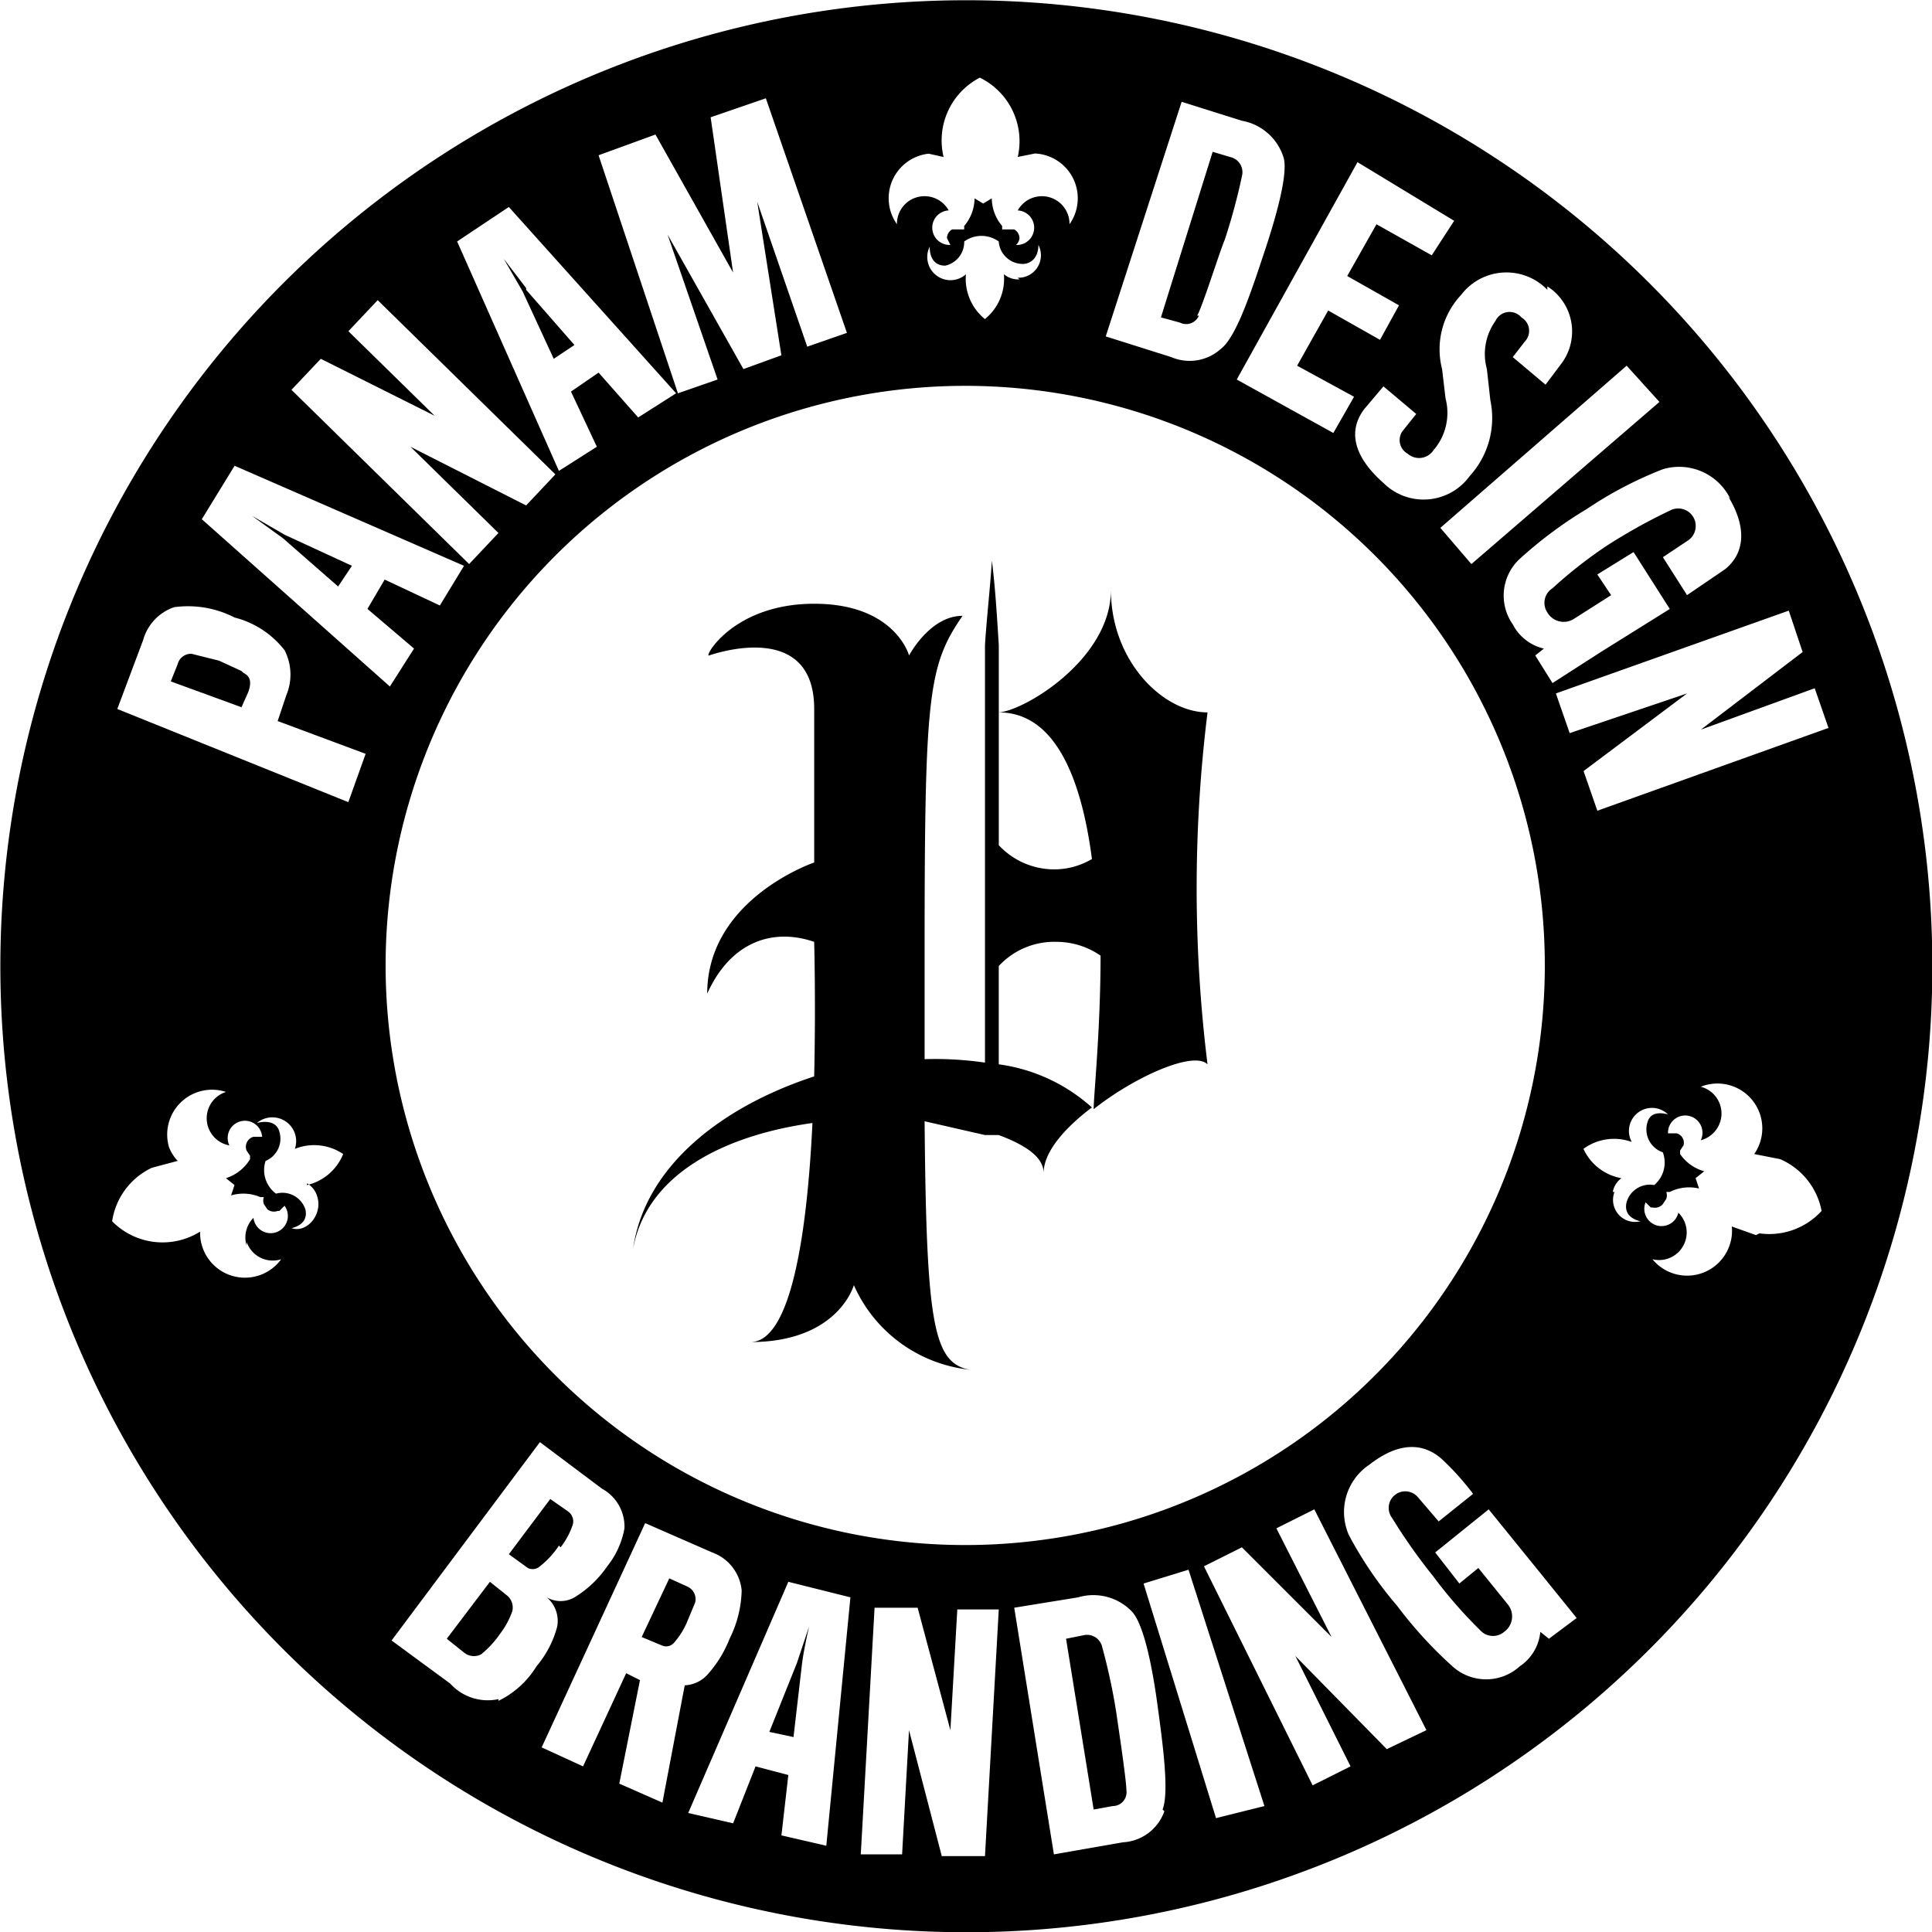 <svg xmlns="http://www.w3.org/2000/svg" xmlns:xlink="http://www.w3.org/1999/xlink" width="80" height="80" viewBox="0 0 80 80">
  <defs>
    <clipPath id="clip-path">
      <rect id="Rectangle_70" data-name="Rectangle 70" width="80" height="80" fill="none"/>
    </clipPath>
  </defs>
  <g id="logoblk80" clip-path="url(#clip-path)">
    <path id="Tracé_27" data-name="Tracé 27" d="M60.486,53.357c-.571-.571-3,.5-4.714,1.857,0-.571.286-3.286.286-6.357h0a3.214,3.214,0,0,0-1.786-.571,3.143,3.143,0,0,0-2.429,1v4.071A7.214,7.214,0,0,1,55.7,55.143c-1.143.857-2,1.857-2,2.714,0-.643-.714-1.143-1.857-1.571h-.571l-2.5-.571c.071,8.357.357,10,1.857,10.286a5.929,5.929,0,0,1-4.786-3.5s-.643,2.357-4.286,2.357c1.714,0,2.357-4.643,2.571-9.071-3.571.5-6.857,2.071-7.429,5.214.5-3.5,3.786-5.929,7.5-7.143.071-3.071,0-5.571,0-5.571-1.643-.571-3.429-.071-4.429,2.143C39.771,46.5,44.2,45,44.2,45V38.643c0-3.714-4.143-2.286-4.357-2.214s1-2.143,4.357-2.143,3.929,2.143,3.929,2.143.857-1.643,2.214-1.643c-1.429,2.071-1.571,3.286-1.571,13.929v4.429a14.214,14.214,0,0,1,2.5.143V36c.071-1.143.214-2.357.286-3.5.143,1.143.214,2.357.286,3.5v2.714h0v5.571a3.143,3.143,0,0,0,2.286,1,3.071,3.071,0,0,0,1.571-.429c-.429-3.286-1.5-6.071-3.857-6.071h0c1.071-.071,4.643-2.214,4.643-5.071,0,2.929,2.143,5.071,4,5.071a59.215,59.215,0,0,0,0,14.571" transform="translate(-10.486 -9.286)"/>
    <path id="Tracé_28" data-name="Tracé 28" d="M27.686,91.7,25.9,94.057l.714.571a.643.643,0,0,0,.714.071,4.071,4.071,0,0,0,.786-.857,3.357,3.357,0,0,0,.5-.929.643.643,0,0,0-.214-.643Z" transform="translate(-7.4 -26.2)"/>
    <path id="Tracé_29" data-name="Tracé 29" d="M39.129,91.857l-.786-.357L37.2,93.929l.857.357a.429.429,0,0,0,.5-.143,3.143,3.143,0,0,0,.5-.786l.357-.857a.571.571,0,0,0-.286-.643" transform="translate(-10.629 -26.143)"/>
    <path id="Tracé_30" data-name="Tracé 30" d="M45.6,98.871l.357-3.071c.071-.571.286-1.5.286-1.5l-.5,1.5L44.6,98.657Z" transform="translate(-12.743 -26.943)"/>
    <path id="Tracé_31" data-name="Tracé 31" d="M31.643,88.9a3.143,3.143,0,0,0,.5-.929.5.5,0,0,0-.214-.571l-.714-.5L29.5,89.186l.786.571a.451.451,0,0,0,.5-.071,3.572,3.572,0,0,0,.786-.857" transform="translate(-8.429 -24.829)"/>
    <path id="Tracé_32" data-name="Tracé 32" d="M68.8,15.586c.214-.357.929-2.643,1.143-3.143A25.289,25.289,0,0,0,70.657,9.8a.643.643,0,0,0-.5-.786L69.443,8.8,67.3,15.657l.786.214a.571.571,0,0,0,.786-.286" transform="translate(-19.229 -2.514)"/>
    <path id="Tracé_33" data-name="Tracé 33" d="M14.6,29.9l1.286.929,2.286,2,.571-.857-2.786-1.286L14.6,29.9" transform="translate(-4.171 -8.543)"/>
    <path id="Tracé_34" data-name="Tracé 34" d="M30.129,16.214,29.2,15l.786,1.357,1.286,2.786.857-.571-2-2.286" transform="translate(-8.343 -4.286)"/>
    <path id="Tracé_35" data-name="Tracé 35" d="M12.829,38.614l-.929-.429L10.757,37.9a.571.571,0,0,0-.571.429l-.286.714,2.929,1.071.286-.643c.143-.429.071-.643-.214-.786" transform="translate(-2.829 -10.828)"/>
    <path id="Tracé_36" data-name="Tracé 36" d="M63.3,95.292a.643.643,0,0,0-.786-.5l-.714.143,1.143,7.071.786-.143a.571.571,0,0,0,.571-.643c0-.429-.357-2.786-.429-3.286a25,25,0,0,0-.571-2.643" transform="translate(-17.657 -27.078)"/>
    <path id="Tracé_37" data-name="Tracé 37" d="M79.36,32.787A40,40,0,1,0,47.217,79.358,40,40,0,0,0,79.36,32.787M71.575,20.573c.857,1.429.571,2.429-.143,3L69.86,24.644l-1-1.571,1.071-.714a.725.725,0,0,0-.786-1.214,23.428,23.428,0,0,0-2.571,1.429,18.641,18.641,0,0,0-2.286,1.786.714.714,0,0,0-.214,1,.786.786,0,0,0,1.071.286l1.571-1-.571-.857,1.5-.929,1.5,2.357L66.289,27l-2,1.286-.714-1.143.357-.286a1.929,1.929,0,0,1-1.286-1,2.071,2.071,0,0,1,.286-2.714,17.571,17.571,0,0,1,2.786-2.071A16.143,16.143,0,0,1,68.86,19.43a2.357,2.357,0,0,1,2.786,1.214m-2.929-4-7.786,6.714-1.286-1.5,7.714-6.714Zm-4.643-4.786a2.214,2.214,0,0,1,.571,3.214L64,15.93l-1.357-1.143.5-.643a.643.643,0,0,0-.143-1,.643.643,0,0,0-1.071.143,2.357,2.357,0,0,0-.357,2l.143,1.286a3.571,3.571,0,0,1-.857,3.143A2.357,2.357,0,0,1,57.289,20c-1.214-1.071-1.5-2.143-.786-3.071L57.289,16l1.357,1.143-.571.714a.643.643,0,0,0,.214.929.714.714,0,0,0,1.071-.143,2.357,2.357,0,0,0,.5-2.143l-.143-1.214a3.286,3.286,0,0,1,.786-3.071A2.357,2.357,0,0,1,64.075,12M60.217,9.144l-.929,1.429L57,9.287,55.789,11.43l2.143,1.214-.786,1.429L55,12.858l-1.286,2.286,2.357,1.286-.857,1.5-4-2.214,5-9ZM48.932,4.216l2.5.786a2.214,2.214,0,0,1,1.714,1.5c.214.643-.286,2.429-.786,3.929s-1.143,3.5-1.786,4a1.929,1.929,0,0,1-2.071.357l-2.714-.857Zm-10.5,2.143.643.143a2.929,2.929,0,0,1,1.5-3.286A2.929,2.929,0,0,1,42.146,6.5l.714-.143a1.857,1.857,0,0,1,1.429,2.929,1.143,1.143,0,0,0-2.143-.571.715.715,0,0,1-.071,1.429.429.429,0,0,0,.143-.286h0A.429.429,0,0,0,42,9.5h-.5V9.358a1.786,1.786,0,0,1-.429-1.143l-.357.214-.357-.214a1.786,1.786,0,0,1-.429,1.143V9.5h-.5a.429.429,0,0,0-.214.357h0l.143.286a.715.715,0,1,1-.071-1.429,1.143,1.143,0,0,0-2.143.571,1.857,1.857,0,0,1,1.429-2.929m3.643,5.214a.929.929,0,0,1-.643-.214,2.143,2.143,0,0,1-.786,1.857A2.143,2.143,0,0,1,40,11.358a.96.96,0,0,1-1.5-1.143c0,.571.286.786.643.786a1,1,0,0,0,.786-1,1.214,1.214,0,0,1,1.429,0,1,1,0,0,0,1,.929c.286,0,.643-.214.643-.786a.929.929,0,0,1-.857,1.357m-15-5.929,3.214,5.714-.929-6.429,2.286-.786,3.357,9.714-1.643.571-2.071-6,1,6.357-1.571.571L27.646,9.716l2.071,6-1.643.571L24.789,6.43Zm-6.071,3L28,16.287l-1.571,1L24.789,15.43l-1.143.786L24.717,18.5l-1.571,1L18.932,10Zm-7.786,6.286L18,17.216l-3.571-3.5,1.214-1.286L23,19.644,21.789,20.93,17,18.5l3.643,3.571-1.214,1.286-7.357-7.214ZM9.717,19.287l9.5,4.143-1,1.643L15.932,24l-.714,1.214,1.929,1.643-1,1.571L8.36,21.5Zm.5,32.143a1.143,1.143,0,0,0,1.429.714A1.857,1.857,0,0,1,8.289,51a2.929,2.929,0,0,1-3.643-.429,2.929,2.929,0,0,1,1.643-2.214l1.071-.286A1.786,1.786,0,0,1,7,47.5,1.857,1.857,0,0,1,9.36,45.216,1.143,1.143,0,0,0,9.5,47.43a.714.714,0,1,1,1.357-.357H10.5a.429.429,0,0,0-.286.571l.143.214V48a1.786,1.786,0,0,1-1,.786l.357.286-.143.429a1.786,1.786,0,0,1,1.214.071h.143a.429.429,0,0,0,0,.286l.143.214a.429.429,0,0,0,.429.071h.071l.214-.214a.714.714,0,1,1-1.286.5,1.143,1.143,0,0,0-.286,1.143M12.717,49a.929.929,0,0,1,.429.571c.214.714-.429,1.5-1.071,1.286.571-.143.643-.5.571-.786a1,1,0,0,0-1.214-.643A1.214,1.214,0,0,1,11,48.073a1,1,0,0,0,.571-1.214c-.071-.286-.357-.5-.929-.357a.986.986,0,0,1,1.571,1.071,2.143,2.143,0,0,1,2,.214,2.143,2.143,0,0,1-1.5,1.286m1.714-15.857L4.86,29.358,5.932,26.5a2,2,0,0,1,1.286-1.357,4.214,4.214,0,0,1,2.5.429,3.806,3.806,0,0,1,2.071,1.357,2.214,2.214,0,0,1,.071,1.857L11.5,29.858l3.643,1.357ZM35.717,16.358a24,24,0,1,1-15.472,9.949,24,24,0,0,1,15.472-9.949m-15.071,54a2.094,2.094,0,0,1-2-.643L16.217,67.93l6.143-8.214,2.571,1.929a1.786,1.786,0,0,1,.929,1.643,3.5,3.5,0,0,1-.714,1.571,4.429,4.429,0,0,1-1.357,1.286,1.143,1.143,0,0,1-1.143,0,1.286,1.286,0,0,1,.429,1.214A4.214,4.214,0,0,1,22.217,69a3.786,3.786,0,0,1-1.571,1.429m6.786,4.214-1.786-.786.857-4.286-.571-.286-1.786,3.857-1.714-.786,4.286-9.286L29.5,64.287a1.857,1.857,0,0,1,1.214,1.571,4.714,4.714,0,0,1-.5,2,4.929,4.929,0,0,1-.929,1.5,1.357,1.357,0,0,1-.929.429Zm6.786,1.786L32.36,76l.286-2.5-1.357-.357L30.36,75.5,28.5,75.073,32.646,65.5l2.571.643Zm6.571.429H39l-1.357-5.214-.286,5.143H35.646l.571-10.214H38l1.357,5.071.286-5H41.36ZM48.217,75A1.929,1.929,0,0,1,46.5,76.287l-2.857.5L42,66.573l2.643-.429a2.214,2.214,0,0,1,2.214.571c.5.5.857,2.286,1.071,3.857s.5,3.643.214,4.357m2.214.357-3-9.714L49.217,65l3.143,9.786Zm7.071-2.857-3.786-3.857,2.286,4.571-1.571.786-4.5-9.071,1.571-.786,3.714,3.714-2.286-4.5,1.571-.786,4.643,9.143Zm6.714-4.571-.357-.286A1.929,1.929,0,0,1,62.932,69a2.071,2.071,0,0,1-2.786,0,17.428,17.428,0,0,1-2.286-2.5,16.071,16.071,0,0,1-2-2.929,2.357,2.357,0,0,1,.857-2.929c1.286-1,2.286-.857,3-.214A11.143,11.143,0,0,1,61,61.858L59.575,63l-.857-1a.686.686,0,0,0-1.071.857,23.213,23.213,0,0,0,1.714,2.429A18.856,18.856,0,0,0,61.289,67.5a.714.714,0,0,0,1,.071.786.786,0,0,0,.143-1.143l-1.214-1.5-.786.643-1-1.286L61.646,62.5l2.143,2.643L65.289,67Zm2.643-18.5a.929.929,0,0,1,.357-.571,2.143,2.143,0,0,1-1.571-1.214,2.143,2.143,0,0,1,2-.286.954.954,0,0,1,1.5-1.143c-.571-.143-.786.071-.857.357a1,1,0,0,0,.643,1.214,1.214,1.214,0,0,1-.357,1.357,1,1,0,0,0-1.143.714c-.071.286,0,.643.571.786a.913.913,0,0,1-1.071-1.214m5.857,1.786-1-.357a1.786,1.786,0,0,1-.071.714,1.857,1.857,0,0,1-3.214.643A1.143,1.143,0,0,0,69.5,50.216a.714.714,0,1,1-1.357-.429L68.36,50h.071a.429.429,0,0,0,.429-.143L69,49.644a.429.429,0,0,0,0-.286h.143a1.786,1.786,0,0,1,1.214-.143l-.143-.429.357-.286a1.786,1.786,0,0,1-1-.714v-.143l.143-.214a.407.407,0,0,0-.286-.5h-.357a.714.714,0,1,1,1.357.286,1.143,1.143,0,0,0,0-2.214,1.857,1.857,0,0,1,2.214,2.786L73.717,48a2.929,2.929,0,0,1,1.714,2.143,2.929,2.929,0,0,1-2.571.929m-6.714-17.5-.571-1.643,4.286-3.214L65,30.358l-.571-1.643,9.643-3.429L74.646,27l-4.214,3.214L75.146,28.5l.571,1.643Z" transform="translate(-0.003 -0.001)"/>
  </g>
</svg>

